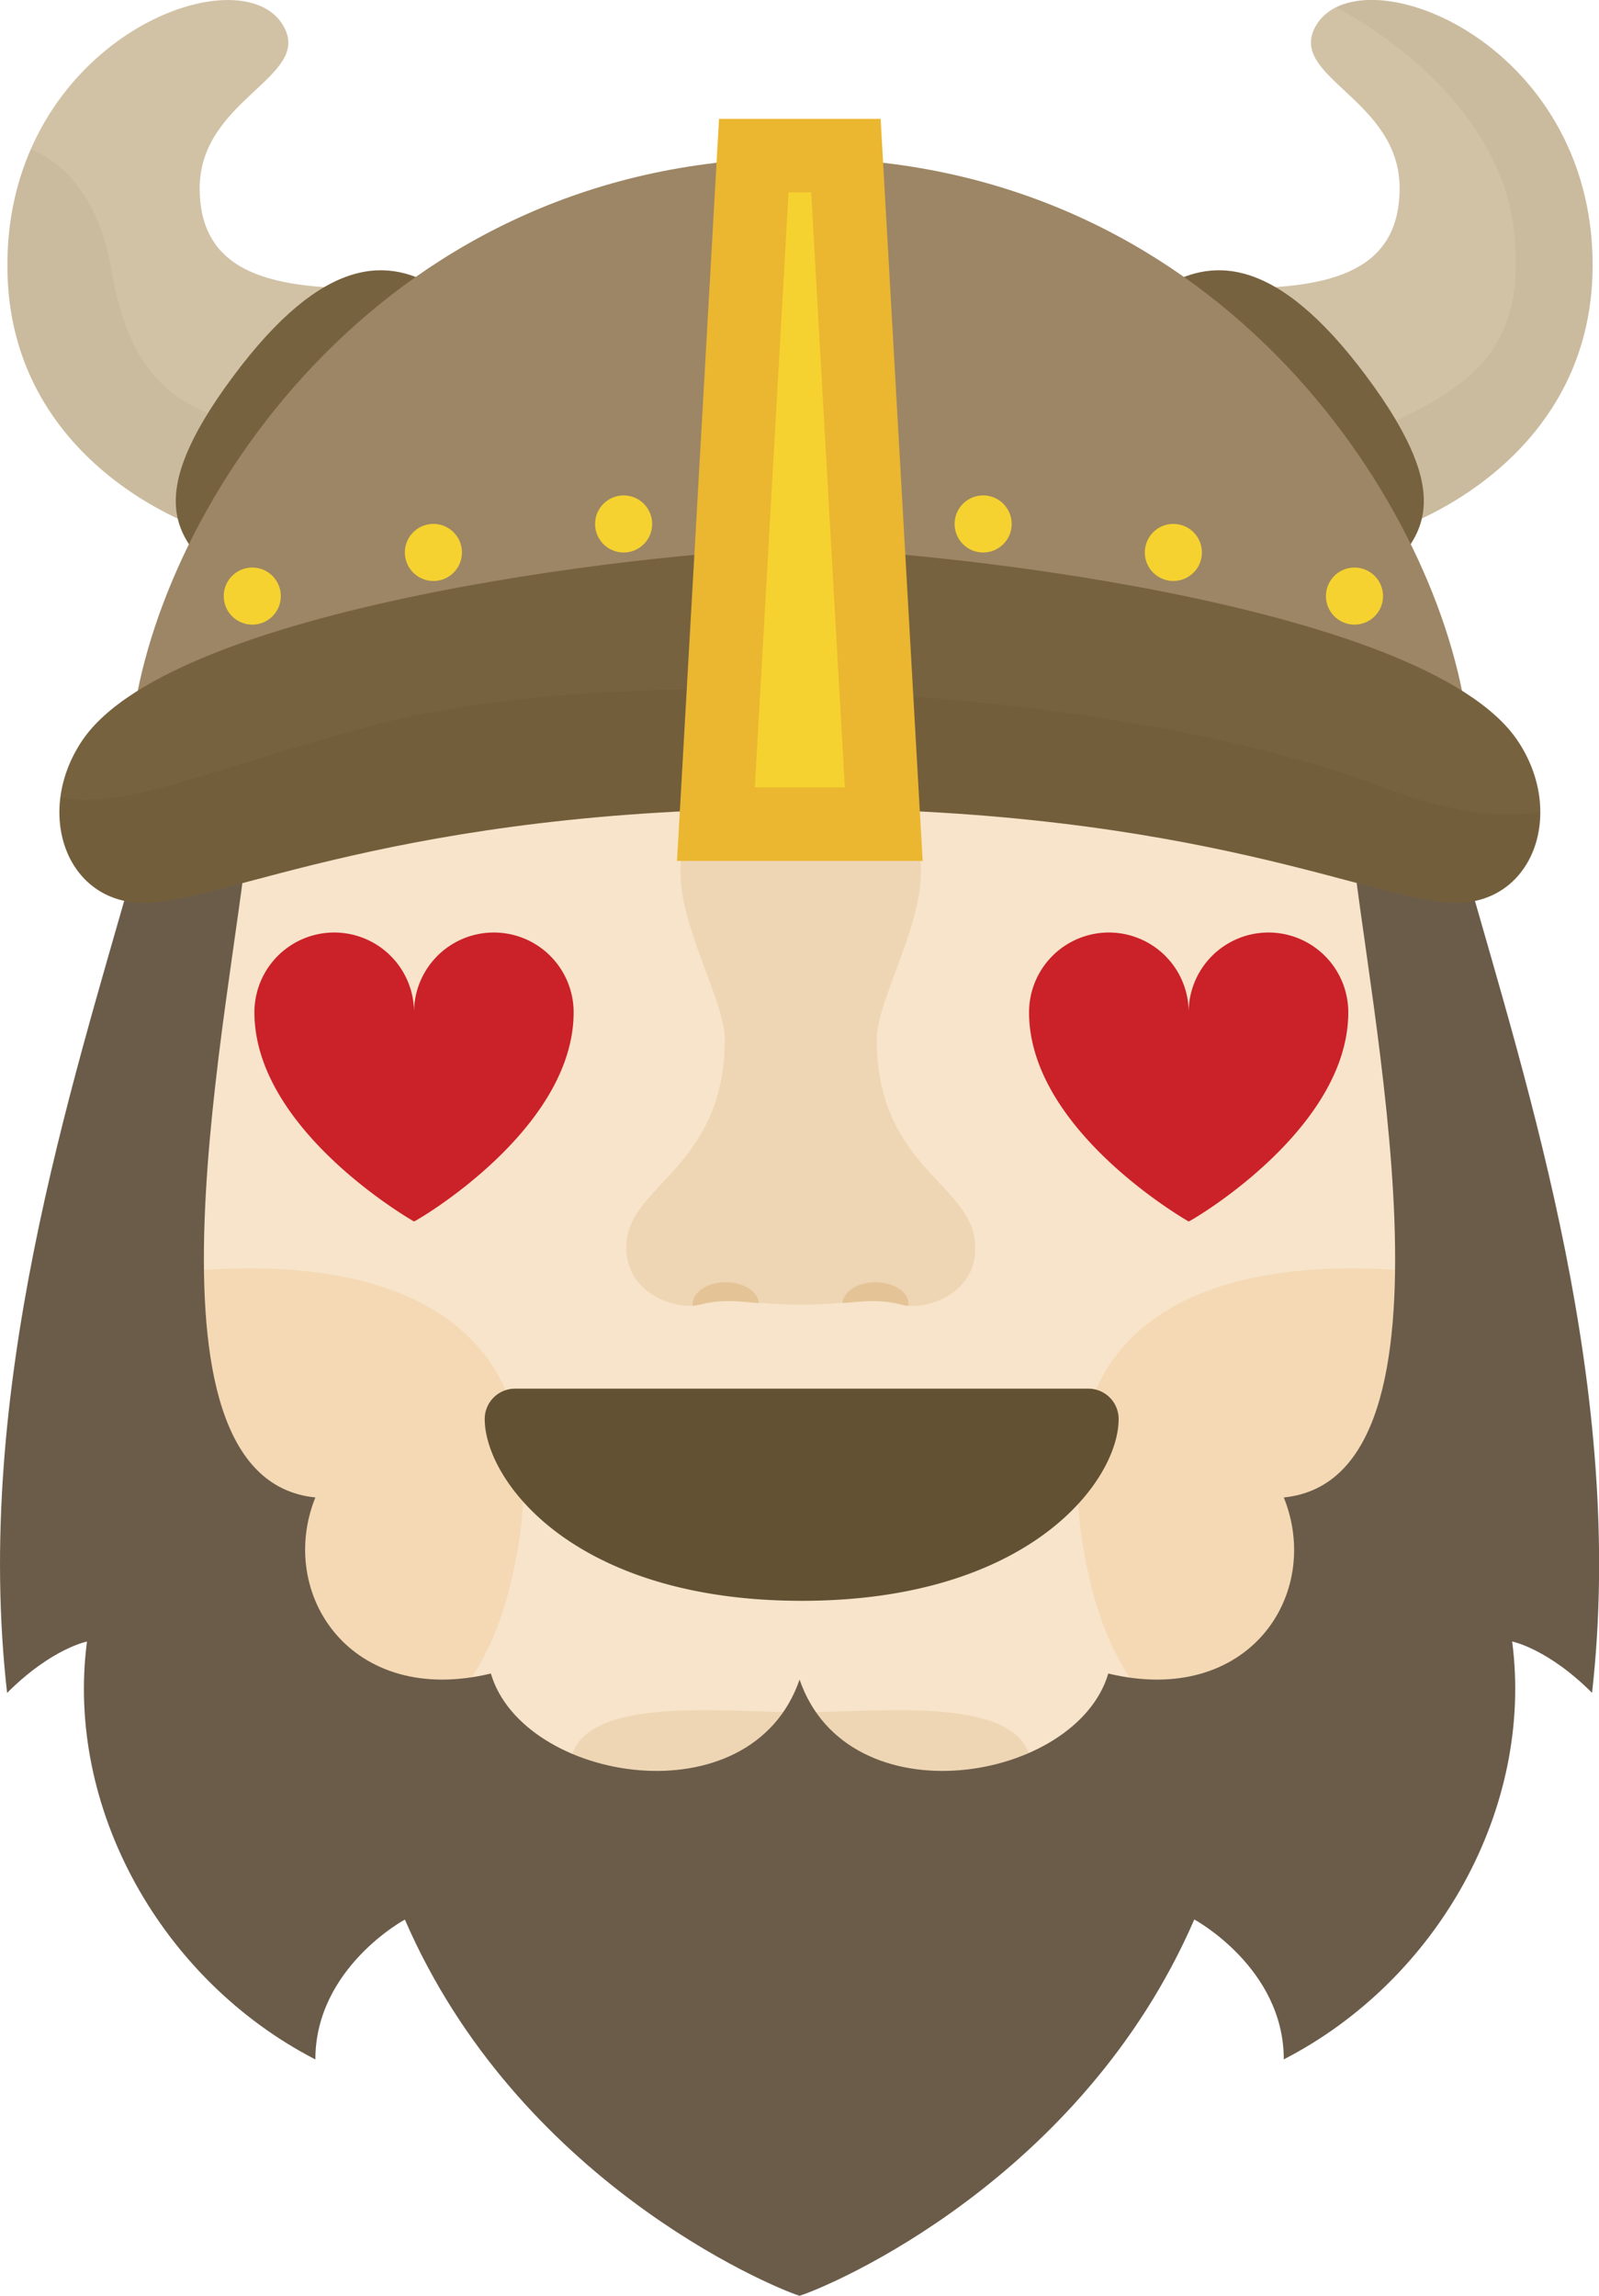 <svg xmlns="http://www.w3.org/2000/svg" viewBox="0 0 216.2 310.35"><defs><style>.cls-1{isolation:isolate;}.cls-2{fill:#f7e4ca;}.cls-3{fill:#eed6b4;}.cls-4{fill:#e4c497;}.cls-5{fill:#f4d9b4;}.cls-6{fill:#6b5c4a;}.cls-7{fill:#d1c2a6;}.cls-11,.cls-8{fill:#443521;mix-blend-mode:multiply;}.cls-8{opacity:0.05;}.cls-9{fill:#77623f;}.cls-10{fill:#9d8665;}.cls-11{opacity:0.08;}.cls-12{fill:#ebb630;}.cls-13{fill:#f5d230;}.cls-14{fill:#625133;}.cls-15{fill:#cb2128;}</style></defs><title>viking_love</title><g class="cls-1"><g id="Lag_1" data-name="Lag 1"><path class="cls-2" d="M108.26,263.72c-19.21,0-56.19-2.79-79.16-22.42S13.23,185.7,17.82,173.59s0-25.9,0-49.7c0-50,43.66-67.27,90.44-67.27s90.44,17.32,90.44,67.27c0,23.81-4.59,37.59,0,49.7s11.69,48.08-11.28,67.71S127.47,263.72,108.26,263.72Z"/><path class="cls-3" d="M108.26,107.37C79.16,107.37,98,131.5,98,140.48c0,16.6-12,19.52-13.19,26.75s6.31,10,9.75,9.15c4.26-1.11,7.73,0,13.71,0s9.45-1.11,13.71,0c3.44.9,11-1.8,9.75-9.15s-13.19-10.15-13.19-26.75C118.53,131.5,137.35,107.37,108.26,107.37Z"/><path class="cls-4" d="M118.38,173.33c-2.4,0-4.35,1.26-4.48,2.83,3-.26,5.11-.56,8.06.22a5.33,5.33,0,0,0,.88.14c0-.07,0-.13,0-.2C122.88,174.67,120.87,173.33,118.38,173.33Z"/><path class="cls-3" d="M108.26,231.47c-11,0-31.2-2.58-31.2,7.76,0,13.68,20,17.93,31.2,17.93s31.2-4.25,31.2-17.93C139.46,228.88,119.29,231.47,108.26,231.47Z"/><path class="cls-4" d="M98.13,173.33c2.4,0,4.35,1.26,4.48,2.83-3-.26-5.11-.56-8.06.22a5.34,5.34,0,0,1-.89.14c0-.07,0-.13,0-.2C93.63,174.67,95.65,173.33,98.13,173.33Z"/><path class="cls-5" d="M198.69,173.59c-.1-.27-.18-.55-.27-.83-26.72-4.23-60.79,0-51,41.12,5.85,24.59,24.87,28.12,41.63,25.94C210,219.91,203.18,185.4,198.69,173.59Z"/><path class="cls-5" d="M17.82,173.59c.1-.27.18-.55.27-.83,26.72-4.23,60.79,0,51,41.12C63.25,238.47,44.22,242,27.47,239.81,6.48,219.91,13.33,185.4,17.82,173.59Z"/><path class="cls-6" d="M108.1,310.35C103.94,309,70,294.7,54.74,259.49c0,0-12.1,6.52-12.1,18.91-20.86-10.76-33.82-34-30.88-56.49,0,0-4.77.91-10.8,6.94C-3.67,188.09,9.52,147.51,18.1,117.2l15.4-4.1c-2,21.84-16.61,86.72,9.14,89.33-5.23,13,4.75,28.36,23.73,23.8,4.3,14.67,35.16,19.9,41.74.82,6.58,19.08,37.43,13.85,41.74-.82,19,4.56,29-10.76,23.73-23.8,25.75-2.61,11.09-67.49,9.14-89.33l15.4,4.1c8.58,30.31,21.76,70.89,17.14,111.64-6-6-10.8-6.94-10.8-6.94,2.93,22.5-10,45.74-30.88,56.49,0-12.39-12.1-18.91-12.1-18.91-15.27,35.21-49.2,49.56-53.36,50.86"/><path class="cls-7" d="M166.17,39c12.38,0,23.07-1.52,23.07-13.56s-15.17-15-11.38-21.85c5.66-10.28,37.54,1.72,37.48,32.34-.06,26.88-26.09,35.39-26.09,35.39Z"/><path class="cls-8" d="M189.25,71.33s26-8.52,26.09-35.39C215.39,8.72,190.24-3.74,180.67,1c11.84,6.4,22.41,17.13,24,29.81,2.59,20.82-11.6,23.26-23.1,29.71Z"/><path class="cls-9" d="M156.68,39.22c6.94-4.55,15.78-4.88,28.1,11.68s7.48,21.71,2.19,27S146.33,46,156.68,39.22Z"/><path class="cls-7" d="M50.12,39C37.75,39,27,37.49,27,25.46s15.17-15,11.38-21.85C32.77-6.68.9,5.32,1,35.94,1,62.82,27,71.33,27,71.33Z"/><path class="cls-8" d="M36.55,58C23,56,17.43,50.08,15.08,36.54c-1.56-9-5.79-14.28-10.91-16.35A38.62,38.62,0,0,0,1,35.94C1,62.82,27,71.33,27,71.33Z"/><path class="cls-9" d="M59.61,39.22c-6.93-4.55-15.78-4.88-28.1,11.68S24,72.61,29.32,77.9,70,46,59.61,39.22Z"/><path class="cls-10" d="M18.1,96.36c4.38-29.19,34.22-75,90.05-75s85.67,45.83,90.05,75Z"/><path class="cls-9" d="M108.15,109.29c-54,0-78.09,12.77-88.68,12.77s-14.84-12.26-8.39-21.9c12.7-19,82.11-26,97.07-26s84.37,7,97.07,26c6.45,9.64,2.19,21.9-8.39,21.9S162.16,109.29,108.15,109.29Z"/><path class="cls-11" d="M208.16,109.72c-5.15.88-12,.23-21.16-3.29C152.64,93.26,85,88.73,50.12,98.13c-22.18,6-33.47,11.43-41.95,9.66-1,7.46,3.4,14.27,11.29,14.27,10.58,0,34.67-12.77,88.68-12.77s78.09,12.77,88.68,12.77C204,122.06,208.18,116.37,208.16,109.72Z"/><polygon class="cls-12" points="124.75 116.38 91.54 116.38 97.22 16.07 119.07 16.07 124.75 116.38"/><path class="cls-13" d="M102.06,106.44h12.17L109.68,26h-3.06Z"/><circle class="cls-13" cx="132.93" cy="70.83" r="3.86"/><circle class="cls-13" cx="158.65" cy="74.68" r="3.86"/><circle class="cls-13" cx="183.14" cy="80.58" r="3.86"/><circle class="cls-13" cx="84.32" cy="70.83" r="3.86"/><circle class="cls-13" cx="58.6" cy="74.68" r="3.86"/><circle class="cls-13" cx="34.11" cy="80.58" r="3.86"/><path class="cls-14" d="M108.4,216.4c-30.91,0-42.86-16.3-42.86-24.58a4.1,4.1,0,0,1,4.1-4.1h77.51a4.1,4.1,0,0,1,4.1,4.1C151.26,200.1,139.31,216.4,108.4,216.4Z"/><path class="cls-15" d="M182.3,136.85a10.79,10.79,0,0,0-21.58,0,10.79,10.79,0,0,0-21.58,0c0,16,21.48,28.22,21.58,28.27S182.3,152.83,182.3,136.85Z"/><path class="cls-15" d="M77.56,136.85a10.79,10.79,0,0,0-21.58,0,10.79,10.79,0,0,0-21.58,0c0,16,21.48,28.22,21.58,28.27S77.56,152.83,77.56,136.85Z"/></g></g></svg>
